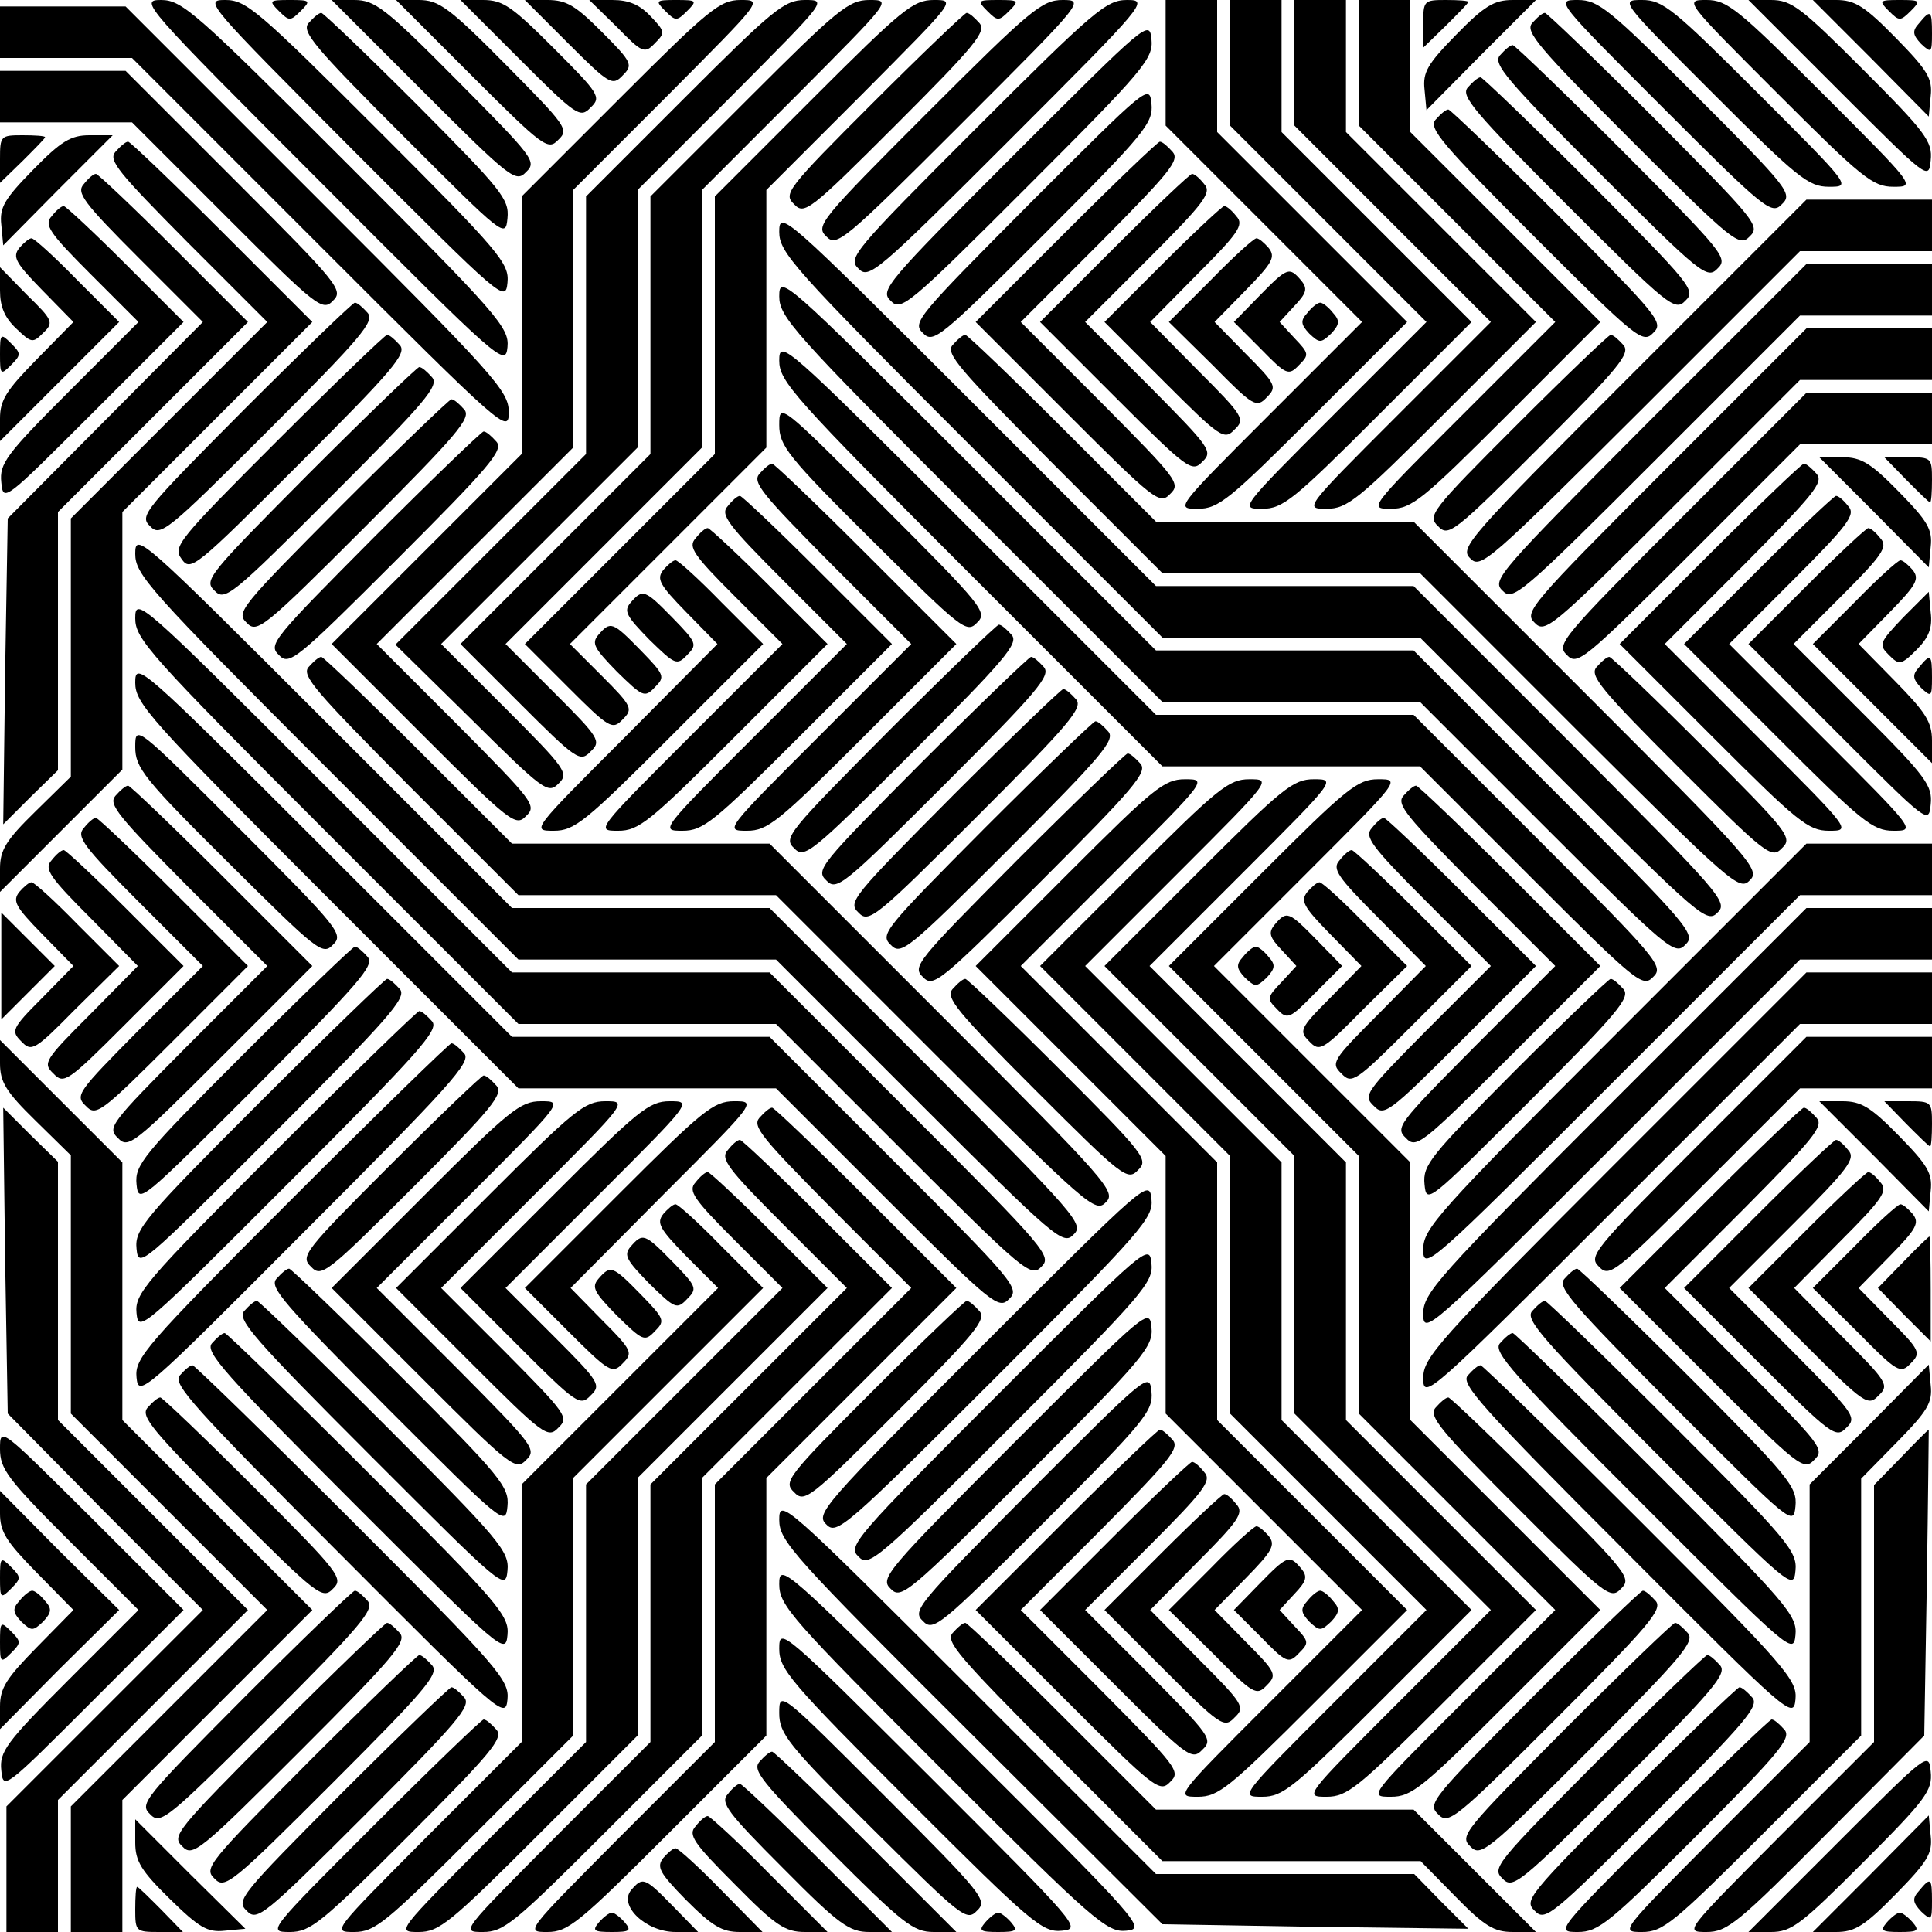 <?xml version="1.0" standalone="no"?>
<!DOCTYPE svg PUBLIC "-//W3C//DTD SVG 20010904//EN"
 "http://www.w3.org/TR/2001/REC-SVG-20010904/DTD/svg10.dtd">
<svg version="1.0" xmlns="http://www.w3.org/2000/svg"
 width="300pt" height="300pt" viewBox="0 0 300 300"
 preserveAspectRatio="xMidYMid meet">

<g transform="translate(0,300) scale(0.1,-0.1)"
fill="#000000" stroke="none">
<path d="M500 2715 c277 -278 285 -285 288 -254 3 30 -14 50 -250 286 -234
234 -255 253 -288 253 -34 0 -28 -7 250 -285z"/>
<path d="M550 2765 c230 -230 235 -235 238 -204 3 30 -11 47 -200 236 -187
187 -206 203 -238 203 -34 0 -30 -4 200 -235z"/>
<path d="M433 2983 c16 -16 18 -16 34 0 16 16 15 17 -17 17 -32 0 -33 -1 -17
-17z"/>
<path d="M657 2858 c136 -136 144 -142 160 -125 17 16 11 23 -107 142 -112
113 -128 125 -160 125 l-35 0 142 -142z"/>
<path d="M732 2883 c112 -112 119 -117 135 -100 17 16 12 22 -82 117 -88 89
-104 100 -135 100 l-35 0 117 -117z"/>
<path d="M807 2908 c88 -88 94 -92 110 -75 17 16 14 21 -57 92 -65 65 -79 75
-110 75 l-35 0 92 -92z"/>
<path d="M882 2933 c64 -64 69 -67 85 -50 16 16 15 20 -32 67 -41 41 -55 50
-85 50 l-35 0 67 -67z"/>
<path d="M958 2958 c39 -40 43 -42 59 -25 16 16 16 18 -7 42 -17 18 -34 25
-59 25 l-36 0 43 -42z"/>
<path d="M1033 2983 c16 -16 18 -16 34 0 16 16 15 17 -17 17 -32 0 -33 -1 -17
-17z"/>
<path d="M962 2847 l-152 -152 0 -200 0 -200 -147 -147 -148 -148 142 -142
c136 -136 144 -142 160 -125 17 16 11 23 -107 142 l-125 125 153 153 152 152
0 200 0 200 147 147 c147 148 148 148 113 148 -32 0 -49 -14 -188 -153z"/>
<path d="M1062 2847 l-152 -152 0 -200 0 -200 -148 -148 -148 -148 118 -116
c112 -111 119 -116 135 -100 17 16 12 23 -82 117 l-100 100 153 153 152 152 0
200 0 200 147 147 c147 148 148 148 113 148 -32 0 -49 -14 -188 -153z"/>
<path d="M1162 2847 l-152 -152 0 -200 0 -200 -147 -147 -148 -148 92 -92 c88
-88 94 -92 110 -75 17 16 14 21 -57 92 l-75 75 153 153 152 152 0 200 0 200
147 147 c147 148 148 148 113 148 -32 0 -49 -14 -188 -153z"/>
<path d="M1262 2847 l-152 -152 0 -200 0 -200 -147 -147 -148 -148 67 -67 c64
-64 69 -67 85 -50 16 16 15 20 -32 67 l-50 50 153 153 152 152 0 200 0 200
147 147 c147 148 148 148 113 148 -32 0 -49 -14 -188 -153z"/>
<path d="M1533 2983 c16 -16 18 -16 34 0 16 16 15 17 -17 17 -32 0 -33 -1 -17
-17z"/>
<path d="M1440 2825 c-166 -166 -174 -176 -157 -192 16 -17 27 -8 210 175 190
190 192 192 157 192 -32 0 -50 -15 -210 -175z"/>
<path d="M1515 2800 c-190 -190 -199 -201 -182 -217 16 -17 28 -7 235 200 213
213 216 217 182 217 -32 0 -51 -16 -235 -200z"/>
<path d="M1810 2903 l0 -98 152 -152 153 -153 -145 -145 c-145 -145 -145 -145
-110 -145 32 0 49 14 180 145 l145 145 -148 148 -147 147 0 103 0 102 -40 0
-40 0 0 -97z"/>
<path d="M1910 2903 l0 -98 152 -152 153 -153 -145 -145 c-145 -145 -145 -145
-110 -145 32 0 49 14 180 145 l145 145 -148 148 -147 147 0 103 0 102 -40 0
-40 0 0 -97z"/>
<path d="M2010 2903 l0 -98 152 -152 153 -153 -145 -145 c-145 -145 -145 -145
-110 -145 32 0 49 14 180 145 l145 145 -148 148 -147 147 0 103 0 102 -40 0
-40 0 0 -97z"/>
<path d="M2110 2903 l0 -98 152 -152 153 -153 -145 -145 c-145 -145 -145 -145
-110 -145 32 0 49 14 180 145 l145 145 -148 148 -147 147 0 103 0 102 -40 0
-40 0 0 -97z"/>
<path d="M2210 2963 l0 -37 35 34 c19 19 35 35 35 37 0 2 -16 3 -35 3 -34 0
-35 -1 -35 -37z"/>
<path d="M2261 2946 c-44 -45 -52 -58 -49 -85 l3 -32 85 86 85 85 -36 0 c-29
0 -44 -9 -88 -54z"/>
<path d="M2582 2833 c159 -159 169 -167 185 -150 17 16 10 25 -132 167 -136
136 -153 150 -185 150 -35 0 -34 -1 132 -167z"/>
<path d="M2660 2855 c131 -131 148 -145 180 -145 35 0 35 0 -110 145 -131 131
-148 145 -180 145 -35 0 -35 0 110 -145z"/>
<path d="M2760 2855 c131 -131 148 -145 180 -145 35 0 35 0 -110 145 -131 131
-148 145 -180 145 -35 0 -35 0 110 -145z"/>
<path d="M2855 2860 c139 -139 140 -140 143 -109 3 29 -7 43 -105 141 -96 96
-111 108 -143 108 l-35 0 140 -140z"/>
<path d="M2905 2910 l90 -91 3 32 c3 27 -5 40 -54 90 -49 50 -64 59 -93 59
l-36 0 90 -90z"/>
<path d="M2933 2983 c16 -16 18 -16 34 0 16 16 15 17 -17 17 -32 0 -33 -1 -17
-17z"/>
<path d="M0 2950 l0 -40 102 0 103 0 292 -292 c286 -286 293 -292 293 -258 0
33 -21 56 -298 333 l-297 297 -98 0 -97 0 0 -40z"/>
<path d="M479 2964 c-11 -13 9 -37 147 -175 157 -157 159 -159 162 -128 3 30
-9 44 -140 176 -78 78 -146 143 -149 143 -4 0 -12 -7 -20 -16z"/>
<path d="M1355 2840 c-133 -133 -139 -141 -122 -157 16 -17 24 -11 159 124
122 122 140 144 129 157 -8 9 -16 16 -20 16 -3 0 -69 -63 -146 -140z"/>
<path d="M2379 2964 c-11 -13 10 -38 154 -182 158 -158 168 -166 184 -149 17
16 9 25 -147 182 -91 91 -168 165 -171 165 -4 0 -12 -7 -20 -16z"/>
<path d="M2980 2964 c-11 -12 -10 -18 3 -32 16 -15 17 -14 17 16 0 36 -2 38
-20 16z"/>
<path d="M1575 2760 c-199 -199 -209 -211 -192 -227 16 -17 27 -8 213 178 181
181 195 198 192 228 -3 31 -7 27 -213 -179z"/>
<path d="M2329 2914 c-11 -13 10 -38 154 -182 158 -158 168 -166 184 -149 17
16 9 25 -147 182 -91 91 -168 165 -171 165 -4 0 -12 -7 -20 -16z"/>
<path d="M0 2850 l0 -40 102 0 103 0 147 -147 c140 -140 149 -147 165 -130 17
16 9 26 -152 187 l-170 170 -97 0 -98 0 0 -40z"/>
<path d="M2279 2864 c-11 -13 10 -38 154 -182 158 -158 168 -166 184 -149 17
16 9 25 -147 182 -91 91 -168 165 -171 165 -4 0 -12 -7 -20 -16z"/>
<path d="M1600 2685 c-175 -176 -184 -186 -167 -202 16 -17 26 -9 188 153 157
157 170 173 167 203 -3 31 -6 28 -188 -154z"/>
<path d="M2229 2814 c-11 -13 10 -38 154 -182 158 -158 168 -166 184 -149 17
16 9 25 -147 182 -91 91 -168 165 -171 165 -4 0 -12 -7 -20 -16z"/>
<path d="M0 2753 l0 -37 35 34 c19 19 35 35 35 37 0 2 -16 3 -35 3 -34 0 -35
-1 -35 -37z"/>
<path d="M51 2736 c-44 -45 -52 -58 -49 -85 l3 -32 85 86 85 85 -36 0 c-29 0
-44 -9 -88 -54z"/>
<path d="M179 2764 c-11 -13 5 -32 112 -140 l124 -124 -153 -153 -152 -152 0
-200 0 -201 -55 -54 c-46 -45 -55 -60 -55 -89 l0 -36 95 95 95 95 0 200 0 200
147 147 148 148 -140 140 c-77 77 -143 140 -146 140 -4 0 -12 -7 -20 -16z"/>
<path d="M1655 2640 l-140 -140 142 -142 c136 -136 144 -142 160 -125 17 16
11 23 -107 142 l-125 125 124 124 c107 108 123 127 112 140 -8 9 -16 16 -20
16 -3 0 -69 -63 -146 -140z"/>
<path d="M130 2714 c-12 -13 0 -29 86 -115 l99 -99 -152 -153 -151 -152 -4
-237 -3 -238 42 42 43 42 0 200 0 201 147 147 148 148 -115 115 c-63 63 -118
115 -121 115 -4 0 -12 -7 -19 -16z"/>
<path d="M1730 2615 l-115 -115 117 -117 c112 -112 119 -117 135 -100 17 16
12 22 -82 117 l-100 100 99 99 c86 86 98 102 86 115 -7 9 -15 16 -19 16 -3 0
-58 -52 -121 -115z"/>
<path d="M2535 2420 c-256 -256 -269 -271 -252 -287 16 -17 29 -5 265 230
l247 247 103 0 102 0 0 40 0 40 -98 0 -97 0 -270 -270z"/>
<path d="M80 2664 c-12 -13 -3 -26 61 -90 l74 -74 -108 -108 c-98 -98 -108
-112 -105 -141 3 -31 4 -30 143 109 l140 140 -90 90 c-49 49 -93 90 -96 90 -4
0 -12 -7 -19 -16z"/>
<path d="M1805 2590 l-90 -90 92 -92 c88 -88 94 -92 110 -75 17 16 14 21 -57
92 l-74 75 73 74 c64 64 73 77 61 90 -7 9 -15 16 -19 16 -3 0 -47 -41 -96 -90z"/>
<path d="M1210 2640 c0 -32 21 -56 297 -332 l298 -298 200 0 200 0 222 -222
c212 -212 224 -222 240 -205 17 16 5 29 -227 262 l-245 245 -200 0 -200 0
-292 292 c-285 285 -293 292 -293 258z"/>
<path d="M30 2615 c-11 -14 -6 -23 36 -66 l48 -49 -57 -58 c-47 -48 -57 -63
-57 -92 l0 -35 92 92 93 93 -65 65 c-35 36 -67 65 -71 65 -4 0 -12 -7 -19 -15z"/>
<path d="M1880 2565 l-65 -65 68 -67 c63 -64 68 -67 84 -50 16 16 15 20 -32
67 l-49 50 49 50 c41 42 46 51 35 65 -7 8 -15 15 -19 15 -4 0 -36 -29 -71 -65z"/>
<path d="M2560 2345 c-232 -233 -244 -246 -227 -262 16 -17 28 -7 240 205
l222 222 103 0 102 0 0 40 0 40 -98 0 -97 0 -245 -245z"/>
<path d="M0 2549 c0 -25 7 -42 25 -59 24 -23 26 -23 42 -7 17 16 15 20 -25 59
l-42 43 0 -36z"/>
<path d="M1955 2540 l-39 -40 42 -42 c39 -40 43 -42 59 -25 16 16 16 18 -7 42
l-23 25 23 25 c19 20 21 27 10 40 -18 21 -21 20 -65 -25z"/>
<path d="M1210 2540 c0 -32 21 -56 297 -332 l298 -298 200 0 200 0 197 -197
c188 -188 199 -197 215 -180 17 16 7 28 -202 237 l-220 220 -200 0 -200 0
-292 292 c-285 285 -293 292 -293 258z"/>
<path d="M380 2365 c-156 -157 -164 -166 -147 -182 16 -17 26 -9 184 149 144
144 165 169 154 182 -8 9 -16 16 -20 16 -3 0 -80 -74 -171 -165z"/>
<path d="M2030 2514 c-11 -12 -10 -18 3 -32 16 -15 18 -15 34 0 13 14 14 20 3
32 -7 9 -16 16 -20 16 -4 0 -13 -7 -20 -16z"/>
<path d="M2585 2270 c-209 -209 -219 -221 -202 -237 16 -17 27 -8 215 180
l197 197 103 0 102 0 0 40 0 40 -98 0 -97 0 -220 -220z"/>
<path d="M0 2450 c0 -32 1 -33 17 -17 16 16 16 18 0 34 -16 16 -17 15 -17 -17z"/>
<path d="M431 2316 c-155 -155 -163 -165 -149 -184 14 -20 21 -14 183 148 146
146 167 171 156 184 -8 9 -16 16 -20 16 -3 0 -80 -74 -170 -164z"/>
<path d="M1479 2464 c-11 -13 11 -38 157 -185 l169 -169 200 0 200 0 247 -247
c236 -235 249 -247 265 -230 17 16 4 31 -252 287 l-270 270 -200 0 -200 0
-145 145 c-80 80 -148 145 -151 145 -4 0 -12 -7 -20 -16z"/>
<path d="M2355 2340 c-133 -133 -139 -141 -122 -157 16 -17 24 -11 159 124
122 122 140 144 129 157 -8 9 -16 16 -20 16 -3 0 -69 -63 -146 -140z"/>
<path d="M1210 2440 c0 -32 21 -56 297 -332 l298 -298 200 0 200 0 172 -172
c164 -164 174 -172 190 -155 17 16 8 27 -177 212 l-195 195 -200 0 -200 0
-292 292 c-285 285 -293 292 -293 258z"/>
<path d="M480 2265 c-156 -157 -164 -166 -147 -182 16 -17 26 -9 184 149 144
144 165 169 154 182 -8 9 -16 16 -20 16 -3 0 -80 -74 -171 -165z"/>
<path d="M2610 2195 c-185 -185 -194 -196 -177 -212 16 -17 26 -9 190 155
l172 172 103 0 102 0 0 40 0 40 -98 0 -97 0 -195 -195z"/>
<path d="M530 2215 c-156 -157 -164 -166 -147 -182 16 -17 26 -9 184 149 144
144 165 169 154 182 -8 9 -16 16 -20 16 -3 0 -80 -74 -171 -165z"/>
<path d="M1210 2340 c0 -32 13 -49 145 -180 138 -137 146 -144 162 -127 17 16
10 25 -145 180 -161 161 -162 162 -162 127z"/>
<path d="M580 2165 c-156 -157 -164 -166 -147 -182 16 -17 26 -9 184 149 144
144 165 169 154 182 -8 9 -16 16 -20 16 -3 0 -80 -74 -171 -165z"/>
<path d="M2910 2205 l85 -86 3 32 c3 27 -5 40 -49 85 -44 45 -59 54 -88 54
l-36 0 85 -85z"/>
<path d="M2960 2255 c19 -19 35 -35 37 -35 2 0 3 16 3 35 0 34 -1 35 -37 35
l-37 0 34 -35z"/>
<path d="M1179 2264 c-11 -13 5 -32 112 -140 l124 -124 -145 -145 c-145 -145
-145 -145 -110 -145 32 0 49 14 180 145 l145 145 -140 140 c-77 77 -143 140
-146 140 -4 0 -12 -7 -20 -16z"/>
<path d="M2655 2140 l-140 -140 145 -145 c131 -131 148 -145 180 -145 35 0 35
0 -110 145 l-145 145 124 124 c107 108 123 127 112 140 -8 9 -16 16 -20 16 -3
0 -69 -63 -146 -140z"/>
<path d="M1130 2214 c-12 -13 0 -29 86 -115 l99 -99 -145 -145 c-145 -145
-145 -145 -110 -145 32 0 49 14 180 145 l145 145 -115 115 c-63 63 -118 115
-121 115 -4 0 -12 -7 -19 -16z"/>
<path d="M2730 2115 l-115 -115 145 -145 c131 -131 148 -145 180 -145 35 0 35
0 -110 145 l-145 145 99 99 c86 86 98 102 86 115 -7 9 -15 16 -19 16 -3 0 -58
-52 -121 -115z"/>
<path d="M1080 2164 c-12 -13 -3 -26 61 -90 l74 -74 -145 -145 c-145 -145
-145 -145 -110 -145 32 0 49 14 180 145 l145 145 -90 90 c-49 49 -93 90 -96
90 -4 0 -12 -7 -19 -16z"/>
<path d="M2805 2090 l-90 -90 140 -140 c139 -139 140 -140 143 -109 3 29 -7
43 -105 141 l-108 108 74 74 c64 64 73 77 61 90 -7 9 -15 16 -19 16 -3 0 -47
-41 -96 -90z"/>
<path d="M210 2140 c0 -32 21 -56 297 -332 l298 -298 200 0 200 0 222 -222
c212 -212 224 -222 240 -205 17 16 5 29 -227 262 l-245 245 -200 0 -200 0
-292 292 c-285 285 -293 292 -293 258z"/>
<path d="M1030 2115 c-11 -14 -6 -23 36 -66 l48 -49 -144 -145 c-145 -145
-145 -145 -110 -145 32 0 49 14 180 145 l145 145 -65 65 c-35 36 -67 65 -71
65 -4 0 -12 -7 -19 -15z"/>
<path d="M2880 2065 l-65 -65 93 -93 92 -92 0 35 c0 29 -10 44 -57 92 l-57 58
48 49 c42 43 47 52 36 66 -7 8 -15 15 -19 15 -4 0 -36 -29 -71 -65z"/>
<path d="M979 2064 c-11 -13 -6 -21 29 -57 40 -39 43 -41 59 -24 16 16 15 19
-22 57 -44 45 -47 46 -66 24z"/>
<path d="M2955 2041 c-37 -39 -38 -42 -22 -58 16 -16 19 -16 43 8 19 19 25 34
22 58 l-3 32 -40 -40z"/>
<path d="M210 2040 c0 -32 21 -56 297 -332 l298 -298 200 0 200 0 197 -197
c188 -188 199 -197 215 -180 17 16 7 28 -202 237 l-220 220 -200 0 -200 0
-292 292 c-285 285 -293 292 -293 258z"/>
<path d="M929 2014 c-11 -13 -6 -21 29 -57 40 -39 43 -41 59 -24 16 16 15 19
-22 57 -44 45 -47 46 -66 24z"/>
<path d="M1380 1865 c-156 -157 -164 -166 -147 -182 16 -17 26 -9 184 149 144
144 165 169 154 182 -8 9 -16 16 -20 16 -3 0 -80 -74 -171 -165z"/>
<path d="M479 1964 c-11 -13 11 -38 157 -185 l169 -169 200 0 200 0 247 -247
c236 -235 249 -247 265 -230 17 16 4 31 -252 287 l-270 270 -200 0 -200 0
-145 145 c-80 80 -148 145 -151 145 -4 0 -12 -7 -20 -16z"/>
<path d="M1430 1815 c-156 -157 -164 -166 -147 -182 16 -17 26 -9 184 149 144
144 165 169 154 182 -8 9 -16 16 -20 16 -3 0 -80 -74 -171 -165z"/>
<path d="M2479 1964 c-11 -13 7 -35 129 -157 135 -135 143 -141 159 -124 17
16 11 24 -122 157 -77 77 -143 140 -146 140 -4 0 -12 -7 -20 -16z"/>
<path d="M2980 1964 c-11 -12 -10 -18 3 -32 16 -15 17 -14 17 16 0 36 -2 38
-20 16z"/>
<path d="M210 1940 c0 -32 21 -56 297 -332 l298 -298 200 0 200 0 172 -172
c164 -164 174 -172 190 -155 17 16 8 27 -177 212 l-195 195 -200 0 -200 0
-292 292 c-285 285 -293 292 -293 258z"/>
<path d="M1480 1765 c-156 -157 -164 -166 -147 -182 16 -17 26 -9 184 149 144
144 165 169 154 182 -8 9 -16 16 -20 16 -3 0 -80 -74 -171 -165z"/>
<path d="M1530 1715 c-156 -157 -164 -166 -147 -182 16 -17 26 -9 184 149 144
144 165 169 154 182 -8 9 -16 16 -20 16 -3 0 -80 -74 -171 -165z"/>
<path d="M210 1840 c0 -32 13 -49 145 -180 138 -137 146 -144 162 -127 17 16
10 25 -145 180 -161 161 -162 162 -162 127z"/>
<path d="M1580 1665 c-156 -157 -164 -166 -147 -182 16 -17 26 -9 184 149 144
144 165 169 154 182 -8 9 -16 16 -20 16 -3 0 -80 -74 -171 -165z"/>
<path d="M1660 1645 l-145 -145 148 -148 147 -147 0 -200 0 -200 152 -152 153
-153 -145 -145 c-145 -145 -145 -145 -110 -145 32 0 49 14 180 145 l145 145
-148 148 -147 147 0 200 0 200 -152 152 -153 153 145 145 c145 145 145 145
110 145 -32 0 -49 -14 -180 -145z"/>
<path d="M1760 1645 l-145 -145 148 -148 147 -147 0 -200 0 -200 152 -152 153
-153 -145 -145 c-145 -145 -145 -145 -110 -145 32 0 49 14 180 145 l145 145
-148 148 -147 147 0 200 0 200 -152 152 -153 153 145 145 c145 145 145 145
110 145 -32 0 -49 -14 -180 -145z"/>
<path d="M1860 1645 l-145 -145 148 -148 147 -147 0 -200 0 -200 152 -152 153
-153 -145 -145 c-145 -145 -145 -145 -110 -145 32 0 49 14 180 145 l145 145
-148 148 -147 147 0 200 0 200 -152 152 -153 153 145 145 c145 145 145 145
110 145 -32 0 -49 -14 -180 -145z"/>
<path d="M1960 1645 l-145 -145 148 -148 147 -147 0 -200 0 -200 152 -152 153
-153 -145 -145 c-145 -145 -145 -145 -110 -145 32 0 49 14 180 145 l145 145
-148 148 -147 147 0 200 0 200 -152 152 -153 153 145 145 c145 145 145 145
110 145 -32 0 -49 -14 -180 -145z"/>
<path d="M179 1764 c-11 -13 5 -32 112 -140 l124 -124 -125 -125 c-118 -119
-124 -126 -107 -142 16 -17 24 -11 160 125 l142 142 -140 140 c-77 77 -143
140 -146 140 -4 0 -12 -7 -20 -16z"/>
<path d="M2179 1764 c-11 -13 5 -32 112 -140 l124 -124 -125 -125 c-118 -119
-124 -126 -107 -142 16 -17 24 -11 160 125 l142 142 -140 140 c-77 77 -143
140 -146 140 -4 0 -12 -7 -20 -16z"/>
<path d="M130 1714 c-12 -13 0 -29 86 -115 l99 -99 -100 -100 c-94 -95 -99
-101 -82 -117 16 -17 23 -12 135 100 l117 117 -115 115 c-63 63 -118 115 -121
115 -4 0 -12 -7 -19 -16z"/>
<path d="M2130 1714 c-12 -13 0 -29 86 -115 l99 -99 -100 -100 c-94 -95 -99
-101 -82 -117 16 -17 23 -12 135 100 l117 117 -115 115 c-63 63 -118 115 -121
115 -4 0 -12 -7 -19 -16z"/>
<path d="M2507 1392 c-276 -276 -297 -300 -297 -332 0 -34 8 -27 293 258 l292
292 103 0 102 0 0 40 0 40 -98 0 -97 0 -298 -298z"/>
<path d="M80 1664 c-12 -13 -3 -26 61 -90 l73 -74 -74 -75 c-71 -71 -74 -76
-57 -92 16 -17 22 -13 110 75 l92 92 -90 90 c-49 49 -93 90 -96 90 -4 0 -12
-7 -19 -16z"/>
<path d="M2080 1664 c-12 -13 -3 -26 61 -90 l73 -74 -74 -75 c-71 -71 -74 -76
-57 -92 16 -17 22 -13 110 75 l92 92 -90 90 c-49 49 -93 90 -96 90 -4 0 -12
-7 -19 -16z"/>
<path d="M30 1615 c-11 -14 -6 -23 35 -65 l49 -50 -49 -50 c-47 -47 -48 -51
-32 -67 16 -17 21 -14 84 50 l68 67 -65 65 c-35 36 -67 65 -71 65 -4 0 -12 -7
-19 -15z"/>
<path d="M2030 1615 c-11 -14 -6 -23 35 -65 l49 -50 -49 -50 c-47 -47 -48 -51
-32 -67 16 -17 21 -14 84 50 l68 67 -65 65 c-35 36 -67 65 -71 65 -4 0 -12 -7
-19 -15z"/>
<path d="M2507 1292 c-276 -276 -297 -300 -297 -332 0 -34 8 -27 293 258 l292
292 103 0 102 0 0 40 0 40 -98 0 -97 0 -298 -298z"/>
<path d="M2 1500 l0 -83 41 41 42 42 -42 42 -41 41 0 -83z"/>
<path d="M1980 1565 c-11 -13 -9 -20 10 -40 l23 -25 -23 -25 c-23 -24 -23 -26
-7 -42 16 -17 20 -15 59 25 l42 42 -39 40 c-44 45 -47 46 -65 25z"/>
<path d="M377 1362 c-155 -155 -168 -171 -165 -201 3 -31 6 -28 187 153 159
160 183 187 172 200 -8 9 -16 16 -20 16 -3 0 -82 -76 -174 -168z"/>
<path d="M1930 1514 c-11 -12 -10 -18 3 -32 16 -15 18 -15 34 0 13 14 14 20 3
32 -7 9 -16 16 -20 16 -4 0 -13 -7 -20 -16z"/>
<path d="M2507 1192 c-276 -276 -297 -300 -297 -332 0 -34 8 -27 293 258 l292
292 103 0 102 0 0 40 0 40 -98 0 -97 0 -298 -298z"/>
<path d="M402 1287 c-179 -179 -193 -196 -190 -226 3 -31 7 -27 212 178 181
181 208 212 197 225 -8 9 -16 16 -20 16 -3 0 -93 -87 -199 -193z"/>
<path d="M1479 1464 c-11 -13 7 -35 129 -157 135 -135 143 -141 159 -124 17
16 11 24 -122 157 -77 77 -143 140 -146 140 -4 0 -12 -7 -20 -16z"/>
<path d="M2352 1337 c-131 -132 -143 -146 -140 -176 3 -31 5 -29 162 128 138
138 158 162 147 175 -8 9 -16 16 -20 16 -3 0 -71 -65 -149 -143z"/>
<path d="M427 1212 c-203 -203 -218 -221 -215 -251 3 -31 8 -26 237 203 203
203 233 237 222 250 -8 9 -16 16 -20 16 -3 0 -104 -98 -224 -218z"/>
<path d="M2635 1220 c-161 -161 -169 -171 -152 -187 16 -17 25 -10 165 130
l147 147 103 0 102 0 0 40 0 40 -98 0 -97 0 -170 -170z"/>
<path d="M0 1349 c0 -29 9 -44 55 -89 l55 -54 0 -201 0 -200 152 -152 153
-153 -153 -153 -152 -152 0 -98 0 -97 40 0 40 0 0 102 0 103 147 147 148 148
-148 148 -147 147 0 200 0 200 -95 95 -95 95 0 -36z"/>
<path d="M452 1137 c-227 -227 -243 -246 -240 -276 3 -31 10 -25 262 228 225
225 258 262 247 275 -8 9 -16 16 -20 16 -3 0 -116 -110 -249 -243z"/>
<path d="M605 1190 c-133 -133 -139 -141 -122 -157 16 -17 24 -11 159 124 122
122 140 144 129 157 -8 9 -16 16 -20 16 -3 0 -69 -63 -146 -140z"/>
<path d="M660 1145 l-145 -145 142 -142 c136 -136 144 -142 160 -125 17 16 11
23 -107 142 l-125 125 145 145 c145 145 145 145 110 145 -32 0 -49 -14 -180
-145z"/>
<path d="M760 1145 l-145 -145 117 -117 c112 -112 119 -117 135 -100 17 16 12
22 -82 117 l-100 100 145 145 c145 145 145 145 110 145 -32 0 -49 -14 -180
-145z"/>
<path d="M860 1145 l-145 -145 92 -92 c88 -88 94 -92 110 -75 17 16 14 21 -57
92 l-75 75 145 145 c145 145 145 145 110 145 -32 0 -49 -14 -180 -145z"/>
<path d="M960 1145 l-145 -145 67 -67 c64 -64 69 -67 85 -50 16 16 15 20 -32
67 l-49 50 144 145 c145 145 145 145 110 145 -32 0 -49 -14 -180 -145z"/>
<path d="M2910 1205 l85 -86 3 32 c3 27 -5 40 -49 85 -44 45 -59 54 -88 54
l-36 0 85 -85z"/>
<path d="M2960 1255 c19 -19 35 -35 37 -35 2 0 3 16 3 35 0 34 -1 35 -37 35
l-37 0 34 -35z"/>
<path d="M8 1042 l4 -237 151 -153 152 -152 -153 -153 -152 -152 0 -98 0 -97
40 0 40 0 0 102 0 103 147 147 148 148 -148 148 -147 147 0 201 0 200 -43 42
-42 42 3 -238z"/>
<path d="M1179 1264 c-11 -13 5 -32 112 -140 l124 -124 -153 -153 -152 -152 0
-200 0 -200 -147 -147 c-147 -148 -148 -148 -113 -148 32 0 49 14 188 153
l152 152 0 200 0 200 147 147 148 148 -140 140 c-77 77 -143 140 -146 140 -4
0 -12 -7 -20 -16z"/>
<path d="M2655 1140 l-140 -140 142 -142 c136 -136 144 -142 160 -125 17 16
11 23 -107 142 l-125 125 124 124 c107 108 123 127 112 140 -8 9 -16 16 -20
16 -3 0 -69 -63 -146 -140z"/>
<path d="M1130 1214 c-12 -13 0 -29 86 -115 l99 -99 -153 -153 -152 -152 0
-200 0 -200 -147 -147 c-147 -148 -148 -148 -113 -148 32 0 49 14 188 153
l152 152 0 200 0 200 147 147 148 148 -115 115 c-63 63 -118 115 -121 115 -4
0 -12 -7 -19 -16z"/>
<path d="M2730 1115 l-115 -115 117 -117 c112 -112 119 -117 135 -100 17 16
12 22 -82 117 l-100 100 99 99 c86 86 98 102 86 115 -7 9 -15 16 -19 16 -3 0
-58 -52 -121 -115z"/>
<path d="M1080 1164 c-12 -13 -3 -26 61 -90 l74 -74 -153 -153 -152 -152 0
-200 0 -200 -147 -147 c-147 -148 -148 -148 -113 -148 32 0 49 14 188 153
l152 152 0 200 0 200 147 147 148 148 -90 90 c-49 49 -93 90 -96 90 -4 0 -12
-7 -19 -16z"/>
<path d="M2805 1090 l-90 -90 92 -92 c88 -88 94 -92 110 -75 17 16 14 21 -57
92 l-74 75 73 74 c64 64 73 77 61 90 -7 9 -15 16 -19 16 -3 0 -47 -41 -96 -90z"/>
<path d="M1525 910 c-247 -247 -259 -261 -242 -277 16 -17 29 -6 263 228 229
229 245 248 242 277 -3 32 -9 26 -263 -228z"/>
<path d="M1030 1115 c-11 -14 -6 -23 36 -66 l49 -49 -153 -153 -152 -152 0
-200 0 -200 -147 -147 c-147 -148 -148 -148 -113 -148 32 0 49 14 188 153
l152 152 0 200 0 200 147 147 148 148 -65 65 c-35 36 -67 65 -71 65 -4 0 -12
-7 -19 -15z"/>
<path d="M2880 1065 l-65 -65 68 -67 c63 -64 68 -67 84 -50 16 16 15 20 -32
67 l-49 50 49 50 c41 42 46 51 35 65 -7 8 -15 15 -19 15 -4 0 -36 -29 -71 -65z"/>
<path d="M979 1064 c-11 -13 -6 -21 29 -57 40 -39 43 -41 59 -24 16 16 15 19
-22 57 -44 45 -47 46 -66 24z"/>
<path d="M2955 1040 l-39 -40 41 -42 41 -41 0 81 c0 45 -1 82 -2 82 -1 0 -20
-18 -41 -40z"/>
<path d="M1550 835 c-223 -223 -234 -236 -217 -252 16 -17 28 -7 238 203 205
205 220 223 217 252 -3 32 -8 27 -238 -203z"/>
<path d="M429 1014 c-11 -13 13 -40 172 -200 181 -181 184 -184 187 -153 3 30
-10 46 -165 201 -92 92 -171 168 -174 168 -4 0 -12 -7 -20 -16z"/>
<path d="M929 1014 c-11 -13 -6 -21 29 -57 40 -39 43 -41 59 -24 16 16 15 19
-22 57 -44 45 -47 46 -66 24z"/>
<path d="M2429 1014 c-11 -13 13 -40 172 -200 181 -181 184 -184 187 -153 3
30 -10 46 -165 201 -92 92 -171 168 -174 168 -4 0 -12 -7 -20 -16z"/>
<path d="M379 964 c-11 -13 16 -44 197 -225 205 -205 209 -209 212 -178 3 30
-11 47 -190 226 -106 106 -196 193 -199 193 -4 0 -12 -7 -20 -16z"/>
<path d="M1355 840 c-133 -133 -139 -141 -122 -157 16 -17 24 -11 159 124 122
122 140 144 129 157 -8 9 -16 16 -20 16 -3 0 -69 -63 -146 -140z"/>
<path d="M2379 964 c-11 -13 16 -44 197 -225 205 -205 209 -209 212 -178 3 30
-11 47 -190 226 -106 106 -196 193 -199 193 -4 0 -12 -7 -20 -16z"/>
<path d="M1575 760 c-199 -199 -209 -211 -192 -227 16 -17 27 -8 213 178 181
181 195 198 192 228 -3 31 -7 27 -213 -179z"/>
<path d="M329 914 c-11 -13 19 -47 222 -250 229 -229 234 -234 237 -203 3 30
-12 48 -215 251 -120 120 -221 218 -224 218 -4 0 -12 -7 -20 -16z"/>
<path d="M2329 914 c-11 -13 19 -47 222 -250 229 -229 234 -234 237 -203 3 30
-12 48 -215 251 -120 120 -221 218 -224 218 -4 0 -12 -7 -20 -16z"/>
<path d="M279 864 c-11 -13 22 -50 247 -275 252 -253 259 -259 262 -228 3 30
-13 49 -240 276 -133 133 -246 243 -249 243 -4 0 -12 -7 -20 -16z"/>
<path d="M2279 864 c-11 -13 22 -50 247 -275 252 -253 259 -259 262 -228 3 30
-13 49 -240 276 -133 133 -246 243 -249 243 -4 0 -12 -7 -20 -16z"/>
<path d="M2903 788 l-93 -93 0 -200 0 -200 -147 -147 c-147 -148 -148 -148
-113 -148 32 0 49 14 188 153 l152 152 0 200 0 199 56 57 c47 48 55 61 52 88
l-3 32 -92 -93z"/>
<path d="M1600 685 c-175 -176 -184 -186 -167 -202 16 -17 26 -9 188 153 157
157 170 173 167 203 -3 31 -6 28 -188 -154z"/>
<path d="M229 814 c-11 -13 7 -35 129 -157 135 -135 143 -141 159 -124 17 16
11 24 -122 157 -77 77 -143 140 -146 140 -4 0 -12 -7 -20 -16z"/>
<path d="M2229 814 c-11 -13 7 -35 129 -157 135 -135 143 -141 159 -124 17 16
11 24 -122 157 -77 77 -143 140 -146 140 -4 0 -12 -7 -20 -16z"/>
<path d="M0 750 c0 -31 12 -47 107 -142 l108 -108 -108 -108 c-98 -98 -108
-112 -105 -141 3 -31 4 -30 143 109 l140 140 -143 143 c-142 141 -142 142
-142 107z"/>
<path d="M1655 640 l-140 -140 142 -142 c136 -136 144 -142 160 -125 17 16 11
23 -107 142 l-125 125 124 124 c107 108 123 127 112 140 -8 9 -16 16 -20 16
-3 0 -69 -63 -146 -140z"/>
<path d="M2952 737 l-42 -43 0 -199 0 -200 -147 -147 c-147 -148 -148 -148
-113 -148 32 0 49 14 187 153 l151 152 4 238 c2 130 3 237 3 237 -1 0 -20 -19
-43 -43z"/>
<path d="M1730 615 l-115 -115 117 -117 c112 -112 119 -117 135 -100 17 16 12
22 -82 117 l-100 100 99 99 c86 86 98 102 86 115 -7 9 -15 16 -19 16 -3 0 -58
-52 -121 -115z"/>
<path d="M0 650 c0 -29 10 -44 57 -92 l57 -58 -57 -58 c-47 -48 -57 -63 -57
-92 l0 -35 92 93 93 92 -93 92 -92 93 0 -35z"/>
<path d="M1805 590 l-90 -90 92 -92 c88 -88 94 -92 110 -75 17 16 14 21 -57
92 l-74 75 73 74 c64 64 73 77 61 90 -7 9 -15 16 -19 16 -3 0 -47 -41 -96 -90z"/>
<path d="M1210 640 c0 -33 21 -56 298 -332 l297 -296 237 -4 238 -3 -42 42
-42 43 -201 0 -200 0 -292 292 c-286 286 -293 292 -293 258z"/>
<path d="M1880 565 l-65 -65 68 -67 c63 -64 68 -67 84 -50 16 16 15 20 -32 67
l-49 50 49 50 c41 42 46 51 35 65 -7 8 -15 15 -19 15 -4 0 -36 -29 -71 -65z"/>
<path d="M0 550 c0 -32 1 -33 17 -17 16 16 16 18 0 34 -16 16 -17 15 -17 -17z"/>
<path d="M1955 540 l-39 -40 42 -42 c39 -40 43 -42 59 -25 16 16 16 18 -7 42
l-23 25 23 25 c19 20 21 27 10 40 -18 21 -21 20 -65 -25z"/>
<path d="M1210 540 c0 -33 19 -54 253 -288 236 -236 256 -253 286 -250 31 3
24 11 -254 288 -278 278 -285 284 -285 250z"/>
<path d="M30 514 c-11 -12 -10 -18 3 -32 16 -15 18 -15 34 0 13 14 14 20 3 32
-7 9 -16 16 -20 16 -4 0 -13 -7 -20 -16z"/>
<path d="M380 365 c-156 -157 -164 -166 -147 -182 16 -17 26 -9 184 149 144
144 165 169 154 182 -8 9 -16 16 -20 16 -3 0 -80 -74 -171 -165z"/>
<path d="M2030 514 c-11 -12 -10 -18 3 -32 16 -15 18 -15 34 0 13 14 14 20 3
32 -7 9 -16 16 -20 16 -4 0 -13 -7 -20 -16z"/>
<path d="M2380 365 c-156 -157 -164 -166 -147 -182 16 -17 26 -9 184 149 144
144 165 169 154 182 -8 9 -16 16 -20 16 -3 0 -80 -74 -171 -165z"/>
<path d="M0 450 c0 -32 1 -33 17 -17 16 16 16 18 0 34 -16 16 -17 15 -17 -17z"/>
<path d="M430 315 c-156 -157 -164 -166 -147 -182 16 -17 26 -9 184 149 144
144 165 169 154 182 -8 9 -16 16 -20 16 -3 0 -80 -74 -171 -165z"/>
<path d="M1479 464 c-11 -13 11 -38 157 -185 l169 -169 200 0 201 0 54 -55
c45 -46 60 -55 89 -55 l36 0 -95 95 -95 95 -200 0 -200 0 -145 145 c-80 80
-148 145 -151 145 -4 0 -12 -7 -20 -16z"/>
<path d="M2430 315 c-156 -157 -164 -166 -147 -182 16 -17 26 -9 184 149 144
144 165 169 154 182 -8 9 -16 16 -20 16 -3 0 -80 -74 -171 -165z"/>
<path d="M1210 440 c0 -32 16 -51 203 -238 189 -189 206 -203 236 -200 31 3
26 8 -204 238 -231 230 -235 234 -235 200z"/>
<path d="M480 265 c-156 -157 -164 -166 -147 -182 16 -17 26 -9 184 149 144
144 165 169 154 182 -8 9 -16 16 -20 16 -3 0 -80 -74 -171 -165z"/>
<path d="M2480 265 c-156 -157 -164 -166 -147 -182 16 -17 26 -9 184 149 144
144 165 169 154 182 -8 9 -16 16 -20 16 -3 0 -80 -74 -171 -165z"/>
<path d="M530 215 c-156 -157 -164 -166 -147 -182 16 -17 26 -9 184 149 144
144 165 169 154 182 -8 9 -16 16 -20 16 -3 0 -80 -74 -171 -165z"/>
<path d="M2530 215 c-156 -157 -164 -166 -147 -182 16 -17 26 -9 184 149 144
144 165 169 154 182 -8 9 -16 16 -20 16 -3 0 -80 -74 -171 -165z"/>
<path d="M1210 340 c0 -32 13 -49 145 -180 138 -137 146 -144 162 -127 17 16
10 25 -145 180 -161 161 -162 162 -162 127z"/>
<path d="M580 165 c-164 -164 -165 -165 -130 -165 32 0 49 14 184 149 129 129
148 152 137 165 -8 9 -16 16 -20 16 -3 0 -80 -74 -171 -165z"/>
<path d="M2580 165 c-164 -164 -165 -165 -130 -165 32 0 49 14 184 149 129
129 148 152 137 165 -8 9 -16 16 -20 16 -3 0 -80 -74 -171 -165z"/>
<path d="M1179 264 c-11 -13 5 -32 112 -140 111 -111 127 -124 159 -124 l35 0
-140 140 c-77 77 -143 140 -146 140 -4 0 -12 -7 -20 -16z"/>
<path d="M2855 140 l-140 -140 35 0 c32 0 47 12 143 108 98 98 108 112 105
141 -3 31 -4 30 -143 -109z"/>
<path d="M1130 214 c-12 -13 0 -29 86 -115 87 -88 103 -99 134 -99 l35 0 -115
115 c-63 63 -118 115 -121 115 -4 0 -12 -7 -19 -16z"/>
<path d="M1080 164 c-12 -13 -3 -26 61 -90 63 -64 78 -74 109 -74 l35 0 -90
90 c-49 50 -93 90 -96 90 -4 0 -12 -7 -19 -16z"/>
<path d="M2905 90 l-90 -90 36 0 c29 0 44 9 93 59 49 50 57 63 54 90 l-3 32
-90 -91z"/>
<path d="M210 139 c0 -29 9 -44 54 -88 45 -44 58 -52 85 -49 l32 3 -86 85 -85
85 0 -36z"/>
<path d="M1030 115 c-11 -14 -6 -23 35 -65 41 -41 56 -50 84 -50 l35 0 -64 65
c-35 36 -67 65 -71 65 -4 0 -12 -7 -19 -15z"/>
<path d="M980 65 c-20 -24 23 -65 69 -65 l35 0 -39 40 c-44 45 -47 46 -65 25z"/>
<path d="M2980 64 c-11 -12 -10 -18 3 -32 16 -15 17 -14 17 16 0 36 -2 38 -20
16z"/>
<path d="M210 35 c0 -34 1 -35 37 -35 l37 0 -34 35 c-19 19 -35 35 -37 35 -2
0 -3 -16 -3 -35z"/>
<path d="M930 15 c-11 -13 -8 -15 20 -15 28 0 31 2 20 15 -7 8 -16 15 -20 15
-4 0 -13 -7 -20 -15z"/>
<path d="M1530 15 c-11 -13 -8 -15 20 -15 28 0 31 2 20 15 -7 8 -16 15 -20 15
-4 0 -13 -7 -20 -15z"/>
<path d="M2930 15 c-11 -13 -8 -15 20 -15 28 0 31 2 20 15 -7 8 -16 15 -20 15
-4 0 -13 -7 -20 -15z"/>
</g>
</svg>
